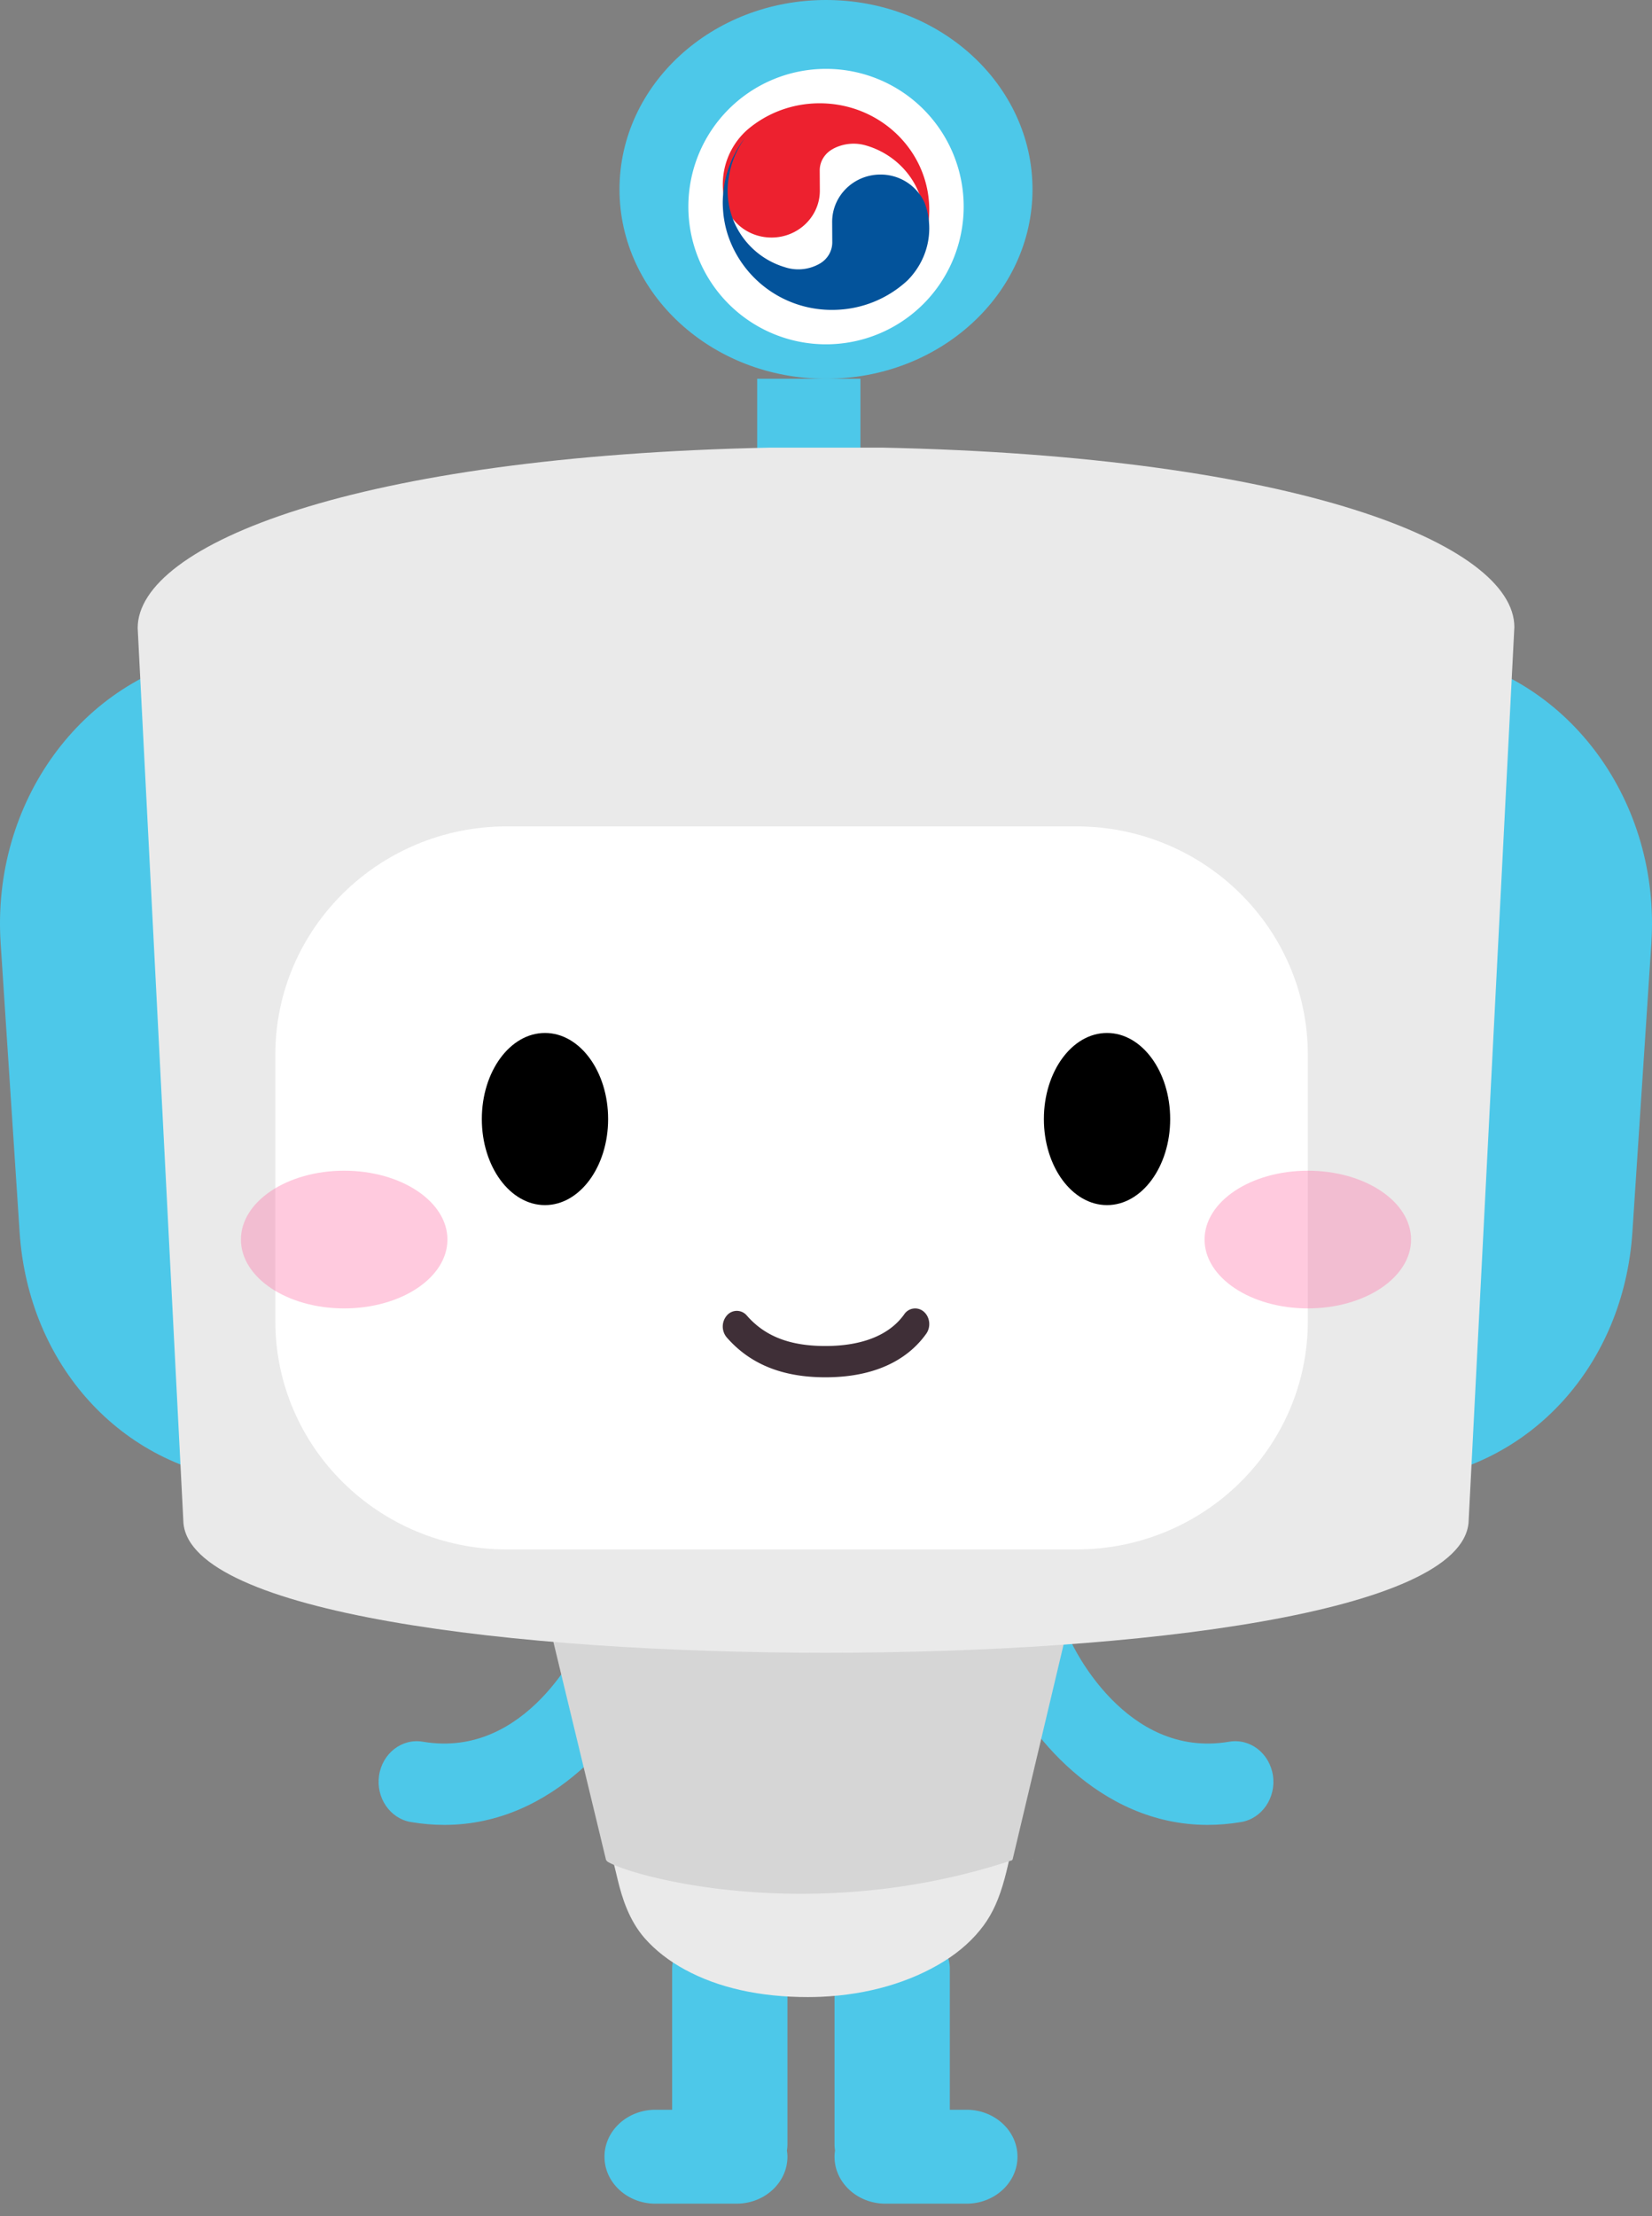<svg width="44" height="59" viewBox="0 0 44 59" xmlns="http://www.w3.org/2000/svg">
    <rect x="0" y="0" width="44" height="59" fill="#808080" stroke="none"/>
    <g fill-rule="nonzero" fill="none">
        <g fill="#4DC8E9">
            <path d="M19.798 51.333h-.72c-.649 0-1.176.486-1.176 1.084v3.75h-.447c-.747 0-1.355.56-1.355 1.25 0 .689.608 1.25 1.355 1.25h2.163c.747 0 1.355-.561 1.355-1.25 0-.057-.006-.111-.014-.165.009-.055.014-.111.014-.169v-4.666c0-.598-.526-1.084-1.175-1.084zM25.745 56.167h-.447v-3.75c0-.598-.527-1.084-1.175-1.084h-.721c-.648 0-1.175.486-1.175 1.084v4.666c0 .058.005.115.014.17a1.047 1.047 0 0 0-.014.164c0 .689.608 1.25 1.355 1.25h2.163c.747 0 1.355-.561 1.355-1.25 0-.69-.608-1.25-1.355-1.25z"/>
        </g>
        <path d="M11.837 48.583c-.289 0-.587-.024-.895-.076-.556-.094-.934-.65-.846-1.24.09-.59.607-.994 1.168-.898 2.782.472 4.196-2.632 4.21-2.664.24-.54.847-.773 1.357-.519.51.255.728.9.489 1.44-.645 1.453-2.56 3.957-5.483 3.957zM32.163 48.583c.289 0 .587-.024.895-.076.556-.094.934-.65.846-1.24-.09-.59-.607-.994-1.168-.898-2.782.472-4.196-2.632-4.21-2.664-.24-.54-.847-.773-1.357-.519-.51.255-.728.9-.489 1.44.645 1.453 2.56 3.957 5.483 3.957z" fill="#4DC8E9"/>
        <path d="M16.205 49.036c.07.281.14.561.208.843l.04.168c.114.472.299 1.077.724 1.56.284.32.643.6 1.068.83.89.484 1.992.73 3.274.73.119 0 .238-.003.358-.008 1.234-.056 2.362-.382 3.264-.943.434-.27.79-.592 1.059-.958.242-.33.415-.717.56-1.255.057-.21.104-.423.151-.634.028-.125.057-.247.086-.37l.03-.127.073-.289c-.208.068-.414.13-.618.19-4.493 1.302-8.018.605-9.76.053-.242-.077-.45-.15-.622-.216l.105.426" fill="#EAEAEA"/>
        <path d="m27.507 49.52.017-.01-.016.004-.001.007z" fill="#DBDBDB"/>
        <path d="M16.171 49.555c.592.388 5.434 1.746 10.784-.031l.017-.028 1.436-6.05a.305.305 0 0 0-.05-.25.27.27 0 0 0-.217-.113h-13.2a.271.271 0 0 0-.217.113.305.305 0 0 0-.049.25l1.466 6.069.03.04z" fill="#D6D6D6"/>
        <path d="M25.667 38.5c0 .506-.329.917-.734.917h-5.866c-.405 0-.734-.411-.734-.917s.329-.917.734-.917h5.866c.405 0 .734.411.734.917z" fill="#4D4D4D"/>
        <path fill="#4DC8E9" d="M20.167 10.083h2.75v2.75h-2.75z"/>
        <ellipse fill="#4DC8E9" cx="22" cy="5.042" rx="5.5" ry="5.042"/>
        <path d="M25.667 5.5a3.666 3.666 0 1 1-7.333 0 3.666 3.666 0 0 1 7.333 0" fill="#FFF"/>
        <path d="M23.086 3.879c.887.266 1.535 1.069 1.535 2.018 0 .138-.015.274-.04.405l-.004.018a2.38 2.38 0 0 1-.446 1.009l-.004.004a2.77 2.77 0 0 0 .623-1.748c0-1.566-1.306-2.835-2.919-2.835-.734 0-1.405.263-1.918.698l-.006.005a1.94 1.94 0 0 0-.534 2.13l.004.01c.202.433.651.731 1.172.731.71 0 1.287-.558 1.287-1.248l-.003-.539c0-.247.142-.46.352-.572l.001-.002a1.165 1.165 0 0 1 .899-.084h.001" fill="#ED212F"/>
        <path d="m24.626 5.397-.004-.01a1.286 1.286 0 0 0-1.171-.74c-.712 0-1.287.565-1.287 1.26l.003.544c0 .25-.143.466-.351.577l-.003.002a1.144 1.144 0 0 1-.897.087l-.002-.001a2.136 2.136 0 0 1-1.535-2.037c0-.14.013-.275.04-.408l.002-.019c.066-.362.215-.696.426-.985-.015.019-.03.037-.044.057-.021.028-.044.057-.064.087-.047.069-.09.138-.131.21l-.036.074a2.111 2.111 0 0 0-.08.16l-.037.092a2.3 2.3 0 0 0-.057.153c-.012.033-.021.065-.031.098-.016.054-.03.108-.043.162l-.022.096c-.011.06-.02.123-.028.186-.003.026-.008.052-.01.08-.008.09-.014.18-.014.272 0 .093.006.183.014.274l.002.027c.01.087.024.174.041.26l.006.03a3.062 3.062 0 0 0 .07.261 2.912 2.912 0 0 0 2.784 2.004c.777 0 1.481-.3 2.004-.785.356-.359.579-.846.579-1.386 0-.24-.044-.47-.124-.682" fill="#03539B"/>
        <g fill="#4DC8E9">
            <path d="m6.548 38.856-.879-20.881.04-.01-.052-.274-.051-.274c-3.432.642-5.834 3.948-5.589 7.692L.522 32.8c.232 3.534 2.702 6.254 6.008 6.615l.03-.277.03-.277-.042-.006zM38.394 17.417l-.104.548c.014.003.027.008.04.01l-.878 20.881-.043.007.061.554c3.306-.362 5.776-3.082 6.008-6.616l.505-7.692c.245-3.743-2.158-7.05-5.59-7.692z"/>
        </g>
        <path d="M20.522 11.917c-11.066.225-16.856 2.58-16.855 4.803l1.219 23.829C5.099 42.933 13.635 44 21.999 44c8.365 0 16.9-1.067 17.115-3.462l1.22-23.843c0-2.205-5.78-4.55-16.842-4.778h-2.97z" fill="#EAEAEA"/>
        <path d="M34.833 35.17c0 3.358-2.76 6.08-6.167 6.08H13.501c-3.407 0-6.168-2.722-6.168-6.08v-7.09c0-3.358 2.761-6.08 6.168-6.08h15.165c3.406 0 6.167 2.722 6.167 6.08v7.09z" fill="#FFF"/>
        <g fill="#000">
            <path d="M16.197 29.792c0 1.265-.753 2.291-1.682 2.291-.929 0-1.682-1.026-1.682-2.291 0-1.266.753-2.292 1.682-2.292.93 0 1.682 1.026 1.682 2.292zM31.167 29.792c0 1.265-.753 2.291-1.682 2.291-.93 0-1.682-1.026-1.682-2.291 0-1.266.753-2.292 1.682-2.292.929 0 1.682 1.026 1.682 2.292z"/>
        </g>
        <path d="M11.917 33c0 1.012-1.231 1.833-2.75 1.833-1.52 0-2.75-.82-2.75-1.833s1.23-1.833 2.75-1.833c1.519 0 2.75.82 2.75 1.833zM37.583 33c0 1.012-1.23 1.833-2.75 1.833-1.518 0-2.75-.82-2.75-1.833s1.232-1.833 2.75-1.833c1.52 0 2.75.82 2.75 1.833z" fill="#FF7BAC" opacity=".4"/>
        <path d="M21.984 36.667c-1.143 0-2.003-.347-2.628-1.062a.45.45 0 0 1 .007-.588.348.348 0 0 1 .53.008c.483.552 1.147.809 2.091.809.98 0 1.706-.291 2.098-.842a.35.35 0 0 1 .526-.069c.162.143.19.405.061.585-.376.529-1.146 1.159-2.685 1.159z" fill="#3F2F37"/>
    </g>
</svg>
